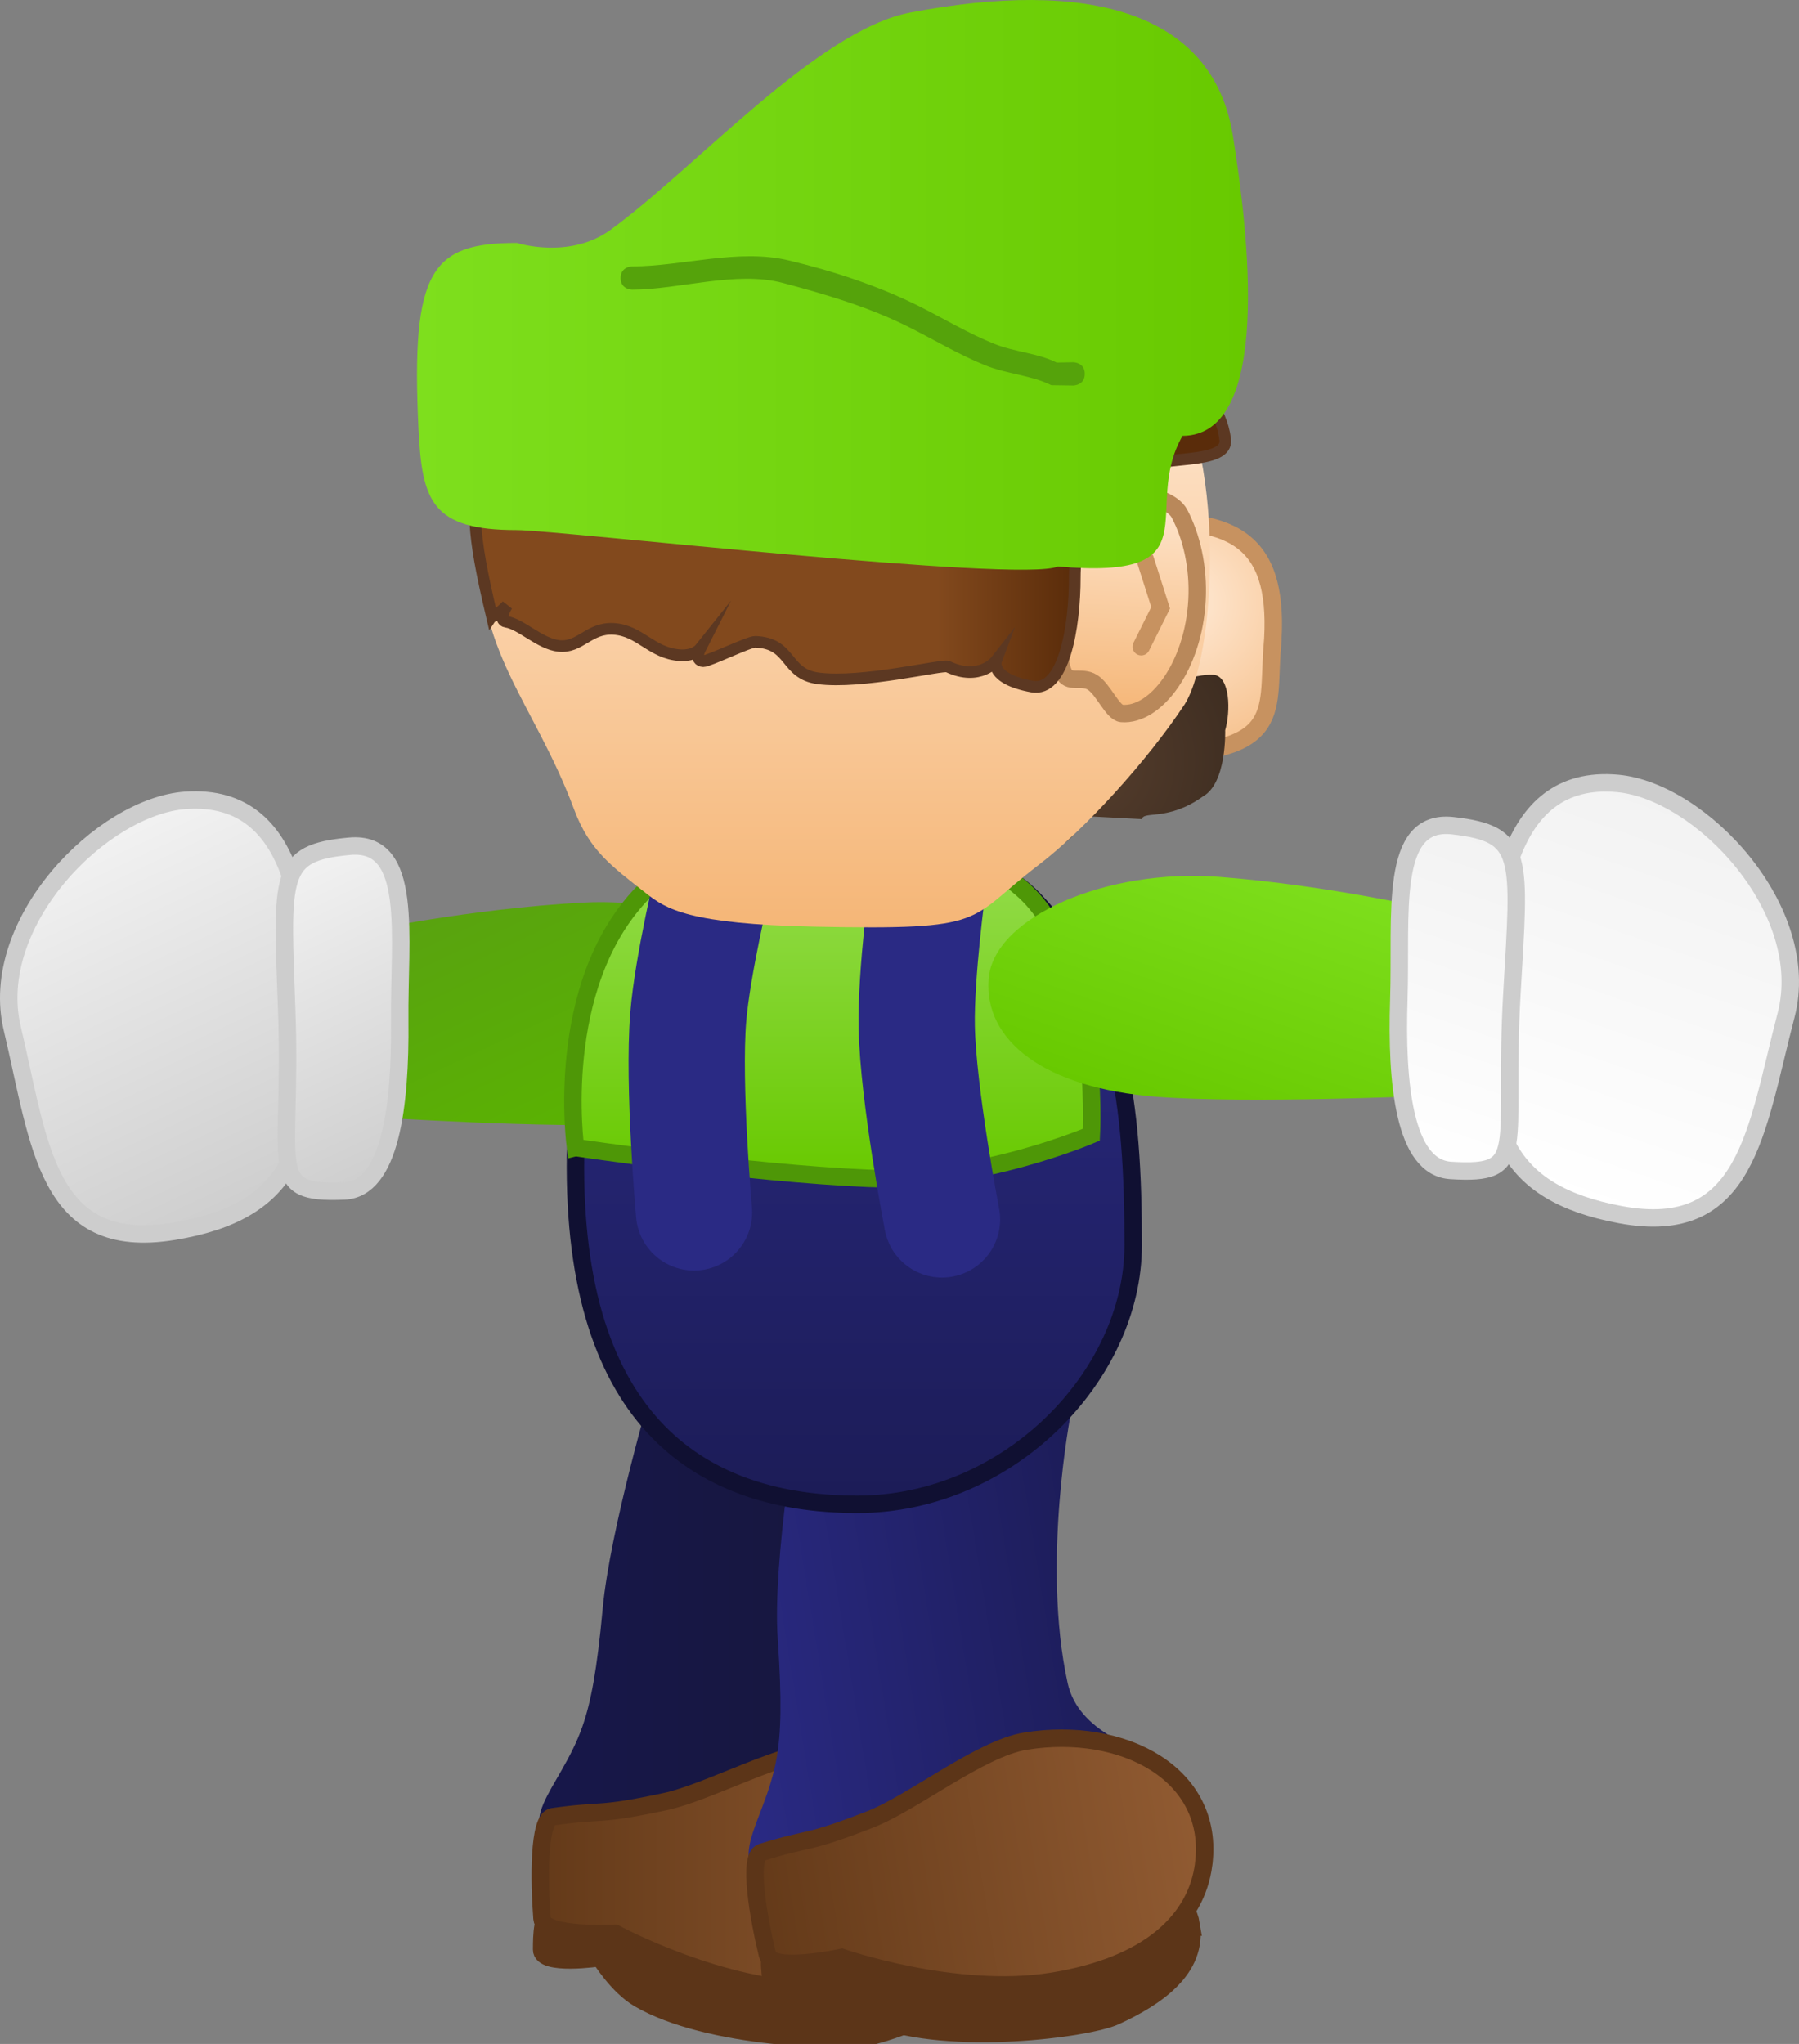 <svg version="1.1" xmlns="http://www.w3.org/2000/svg" xmlns:xlink="http://www.w3.org/1999/xlink" width="154.721" height="175.757" viewBox="0,0,154.721,175.757"><rect x="0" y="0" width="154.721" height="175.757" fill="#808080" stroke="none"/><defs><linearGradient x1="214.55" y1="189.383" x2="202.999" y2="164.801" gradientUnits="userSpaceOnUse" id="color-1"><stop offset="0" stop-color="#5ab500"/><stop offset="1" stop-color="#59a210"/></linearGradient><linearGradient x1="181.95" y1="193.762" x2="167.215" y2="162.404" gradientUnits="userSpaceOnUse" id="color-2"><stop offset="0" stop-color="#cecece"/><stop offset="1" stop-color="#f2f2f2"/></linearGradient><linearGradient x1="195.03" y1="190.366" x2="183.275" y2="165.348" gradientUnits="userSpaceOnUse" id="color-3"><stop offset="0" stop-color="#cecece"/><stop offset="1" stop-color="#f2f2f2"/></linearGradient><linearGradient x1="206.319" y1="231.336" x2="241.056" y2="231.336" gradientUnits="userSpaceOnUse" id="color-4"><stop offset="0" stop-color="#17174a"/><stop offset="1" stop-color="#17173a"/></linearGradient><linearGradient x1="206.43" y1="251.05" x2="245.27" y2="251.05" gradientUnits="userSpaceOnUse" id="color-5"><stop offset="0" stop-color="#643a19"/><stop offset="1" stop-color="#915b32"/></linearGradient><linearGradient x1="221.933" y1="235.095" x2="256.223" y2="229.538" gradientUnits="userSpaceOnUse" id="color-6"><stop offset="0" stop-color="#2a2a84"/><stop offset="1" stop-color="#1c1c57"/></linearGradient><linearGradient x1="225.145" y1="254.221" x2="263.485" y2="248.009" gradientUnits="userSpaceOnUse" id="color-7"><stop offset="0" stop-color="#643a19"/><stop offset="1" stop-color="#915b32"/></linearGradient><linearGradient x1="233.438" y1="164.026" x2="233.438" y2="219.617" gradientUnits="userSpaceOnUse" id="color-8"><stop offset="0" stop-color="#2a2a84"/><stop offset="1" stop-color="#1c1c57"/></linearGradient><linearGradient x1="231.549" y1="161.334" x2="231.549" y2="191.612" gradientUnits="userSpaceOnUse" id="color-9"><stop offset="0" stop-color="#98de53"/><stop offset="1" stop-color="#68c900"/></linearGradient><linearGradient x1="269.199" y1="163.583" x2="261.342" y2="186.3" gradientUnits="userSpaceOnUse" id="color-10"><stop offset="0" stop-color="#7edf1d"/><stop offset="1" stop-color="#68c900"/></linearGradient><linearGradient x1="305.972" y1="159.713" x2="294.361" y2="193.285" gradientUnits="userSpaceOnUse" id="color-11"><stop offset="0" stop-color="#f2f2f2"/><stop offset="1" stop-color="#ffffff"/></linearGradient><linearGradient x1="290.062" y1="162.64" x2="280.723" y2="189.642" gradientUnits="userSpaceOnUse" id="color-12"><stop offset="0" stop-color="#f2f2f2"/><stop offset="1" stop-color="#ffffff"/></linearGradient><radialGradient cx="261.604" cy="142.089" r="12.163" gradientUnits="userSpaceOnUse" id="color-13"><stop offset="0" stop-color="#ffead6"/><stop offset="1" stop-color="#f7c594"/></radialGradient><radialGradient cx="252.959" cy="155.685" r="17.799" gradientUnits="userSpaceOnUse" id="color-14"><stop offset="0" stop-color="#563e2d"/><stop offset="1" stop-color="#38291e"/></radialGradient><linearGradient x1="242.109" y1="117.231" x2="242.109" y2="169.97" gradientUnits="userSpaceOnUse" id="color-15"><stop offset="0" stop-color="#ffead6"/><stop offset="1" stop-color="#f5b677"/></linearGradient><linearGradient x1="257.488" y1="131.119" x2="256.43" y2="151.612" gradientUnits="userSpaceOnUse" id="color-16"><stop offset="0" stop-color="#ffead6"/><stop offset="1" stop-color="#f5b677"/></linearGradient><linearGradient x1="252.399" y1="140.276" x2="240.587" y2="140.276" gradientUnits="userSpaceOnUse" id="color-17"><stop offset="0" stop-color="#5a2c0a"/><stop offset="1" stop-color="#82491d"/></linearGradient><linearGradient x1="195.828" y1="114.753" x2="267.294" y2="114.753" gradientUnits="userSpaceOnUse" id="color-18"><stop offset="0" stop-color="#7edf1d"/><stop offset="1" stop-color="#68c900"/></linearGradient></defs><g transform="translate(-159.964,-90.26)"><g data-paper-data="{&quot;isPaintingLayer&quot;:true}" fill-rule="nonzero" stroke-linejoin="miter" stroke-miterlimit="10" stroke-dasharray="" stroke-dashoffset="0" style="mix-blend-mode: normal"><g data-paper-data="{&quot;index&quot;:null,&quot;origRot&quot;:0}" stroke-linecap="butt"><path d="M229.651,177.089c0.292,5.308 -4.971,9.279 -14.69,9.813c-7.817,0.43 -23.118,-0.595 -23.118,-0.595l-0.693,-15.938c0,0 9.159,-1.959 18.879,-2.493c9.719,-0.534 19.331,3.906 19.622,9.213z" data-paper-data="{&quot;origRot&quot;:0,&quot;origPos&quot;:null}" fill="url(#color-1)" stroke="none" stroke-width="0"/><g data-paper-data="{&quot;origPos&quot;:null}" stroke="#cdcdcd" stroke-width="1.5"><path d="M186.532,179.41c0.085,9.388 -1.413,15.063 -11.655,16.735c-10.969,1.79 -11.487,-7.476 -13.859,-17.443c-2.173,-9.134 7.765,-19.14 14.929,-19.624c9.874,-0.668 10.5,10.943 10.585,20.332z" data-paper-data="{&quot;origRot&quot;:0,&quot;origPos&quot;:null}" fill="url(#color-2)"/><path d="M194.34,178.061c0.075,7.248 -0.785,14.443 -4.78,14.608c-6.842,0.283 -4.459,-1.865 -4.932,-15.355c-0.415,-11.842 -0.807,-13.724 5.409,-14.285c5.556,-0.501 4.228,7.783 4.303,15.032z" data-paper-data="{&quot;origRot&quot;:0,&quot;origPos&quot;:null}" fill="url(#color-3)"/></g></g><g data-paper-data="{&quot;origPos&quot;:null,&quot;index&quot;:null}" stroke-linecap="butt"><path d="M235.802,236.3c0.25,4.562 5.411,6.35 5.25,7.375c-0.65,4.147 -2.62,7.069 -9.494,9.021c-8.515,2.418 -15.205,1.852 -22.839,-2.63c-5.199,-3.052 -0.628,-5.69 1.348,-11.386c0.709,-2.044 1.235,-4.717 1.735,-10.13c0.625,-6.768 4.267,-19.096 4.267,-19.096c0,0 5.332,-0.811 10.596,-0.891c5.206,-0.023 10.388,2.112 10.388,2.112c0,0 -1.828,15.078 -1.25,25.625z" data-paper-data="{&quot;origPos&quot;:null}" fill="url(#color-4)" stroke="none" stroke-width="0"/><path d="M242.968,258.497c0,3.898 -3.967,5.735 -7.726,6.77c-2.463,0.678 -14.41,0.328 -20.339,-3.144c-1.841,-1.078 -3.335,-3.525 -3.335,-3.525c0,0 -5.037,0.76 -5.022,-0.697c0.011,-1.156 -0.018,-3.126 1.103,-3.726c4.823,-2.583 16.248,-2.577 21.719,-2.577c7.511,0 13.6,3.089 13.6,6.9z" data-paper-data="{&quot;origPos&quot;:null}" fill="#5c3518" stroke="#5c3518" stroke-width="1.5"/><path d="M244.852,253.6c-1.367,4.563 -5.934,7.825 -14.425,7.825c-8.491,0 -17.575,-4.925 -17.575,-4.925c0,0 -6.147,0.324 -6.272,-1.254c-0.257,-3.264 -0.316,-8.591 0.919,-8.765c4.561,-0.643 3.7,-0.025 9.665,-1.301c3.862,-0.826 10.314,-4.506 14.263,-4.506c8.491,0 15.675,5.412 13.425,12.925z" data-paper-data="{&quot;origPos&quot;:null}" fill="url(#color-5)" stroke="#5c3518" stroke-width="1.5"/></g><g data-paper-data="{&quot;origPos&quot;:null,&quot;index&quot;:null}" stroke-linecap="butt"><path d="M251.78,234.963c0.977,4.464 6.357,5.403 6.362,6.44c0.022,4.198 -1.455,7.397 -7.929,10.424c-8.019,3.749 -14.713,4.26 -22.965,1.057c-5.62,-2.182 -1.53,-5.516 -0.49,-11.455c0.373,-2.131 0.464,-4.854 0.092,-10.277c-0.465,-6.781 1.858,-19.9 1.858,-19.9c0,0 7.475,-1.273 12.571,-1.166c4.022,0.085 10.792,1.657 10.792,1.657c0,0 -2.547,12.902 -0.29,23.22z" data-paper-data="{&quot;origPos&quot;:null}" fill="url(#color-6)" stroke="none" stroke-width="0"/><path d="M262.404,255.728c0.624,3.848 -2.999,6.296 -6.544,7.918c-2.323,1.063 -14.172,2.629 -20.58,0.149c-1.989,-0.77 -3.856,-2.946 -3.856,-2.946c0,0 -4.85,1.555 -5.069,0.115c-0.174,-1.143 -0.517,-3.082 0.493,-3.854c4.348,-3.321 15.627,-5.143 21.028,-6.018c7.414,-1.201 13.919,0.874 14.529,4.636z" data-paper-data="{&quot;origPos&quot;:null}" fill="#5c3518" stroke="#5c3518" stroke-width="1.5"/><path d="M263.481,250.593c-0.619,4.723 -4.606,8.673 -12.988,10.031c-8.382,1.358 -18.136,-2.051 -18.136,-2.051c0,0 -6.017,1.303 -6.392,-0.234c-0.776,-3.181 -1.686,-8.43 -0.494,-8.799c4.4,-1.364 3.648,-0.617 9.332,-2.83c3.68,-1.433 9.46,-6.097 13.358,-6.729c8.382,-1.358 16.339,2.835 15.319,10.611z" data-paper-data="{&quot;origPos&quot;:null}" fill="url(#color-7)" stroke="#5c3518" stroke-width="1.5"/></g><path d="M209.46,189.598c0.329,-22.906 6.263,-24.942 19.271,-24.942c7.034,0 14.855,-2.697 20.28,3.072c7.282,7.744 8.412,17.429 8.412,29.596c0,11.215 -10.716,22.294 -23.724,22.294c-13.008,0 -24.574,-6.651 -24.238,-30.019z" data-paper-data="{&quot;origPos&quot;:null}" fill="url(#color-8)" stroke="#101032" stroke-width="1.5" stroke-linecap="butt"/><path d="M209.46,188.936c0,0 -1.954,-13.828 5.72,-21.839c3.249,-3.392 10.267,-5.952 16.72,-5.752c6.454,0.2 11.477,1.468 15.944,5.342c6.827,5.92 5.982,21.146 5.982,21.146c0,0 -9.635,4.157 -19.185,3.752c-10.411,-0.441 -25.18,-2.649 -25.18,-2.649z" data-paper-data="{&quot;origPos&quot;:null}" fill="url(#color-9)" stroke="#4e9707" stroke-width="1.5" stroke-linecap="butt"/><path d="M219.653,194.513c0,0 -0.972,-10.954 -0.497,-16.785c0.37,-4.539 2.203,-12.088 2.203,-12.088" data-paper-data="{&quot;origPos&quot;:null,&quot;origRot&quot;:0}" fill="none" stroke="#2a2a84" stroke-width="10" stroke-linecap="round"/><path d="M240.979,195.116c0,0 -2.06,-10.701 -2.173,-16.562c-0.088,-4.563 0.974,-12.354 0.974,-12.354" data-paper-data="{&quot;origPos&quot;:null}" fill="none" stroke="#2a2a84" stroke-width="10" stroke-linecap="round"/><g data-paper-data="{&quot;index&quot;:null}" stroke-linecap="butt"><path d="M259.458,184.573c-9.705,-0.75 -14.878,-4.838 -14.468,-10.138c0.41,-5.3 10.118,-9.524 19.823,-8.774c9.705,0.75 18.818,2.913 18.818,2.913l-1.047,15.919c0,0 -15.32,0.684 -23.126,0.08z" data-paper-data="{&quot;origRot&quot;:0,&quot;origPos&quot;:null}" fill="url(#color-10)" stroke="none" stroke-width="0"/><g data-paper-data="{&quot;origPos&quot;:null}" stroke="#cdcdcd" stroke-width="1.5"><path d="M288.046,177.717c0.294,-9.384 1.179,-20.979 11.036,-20.091c7.151,0.644 16.864,10.868 14.488,19.952c-2.593,9.912 -3.318,19.164 -14.244,17.13c-10.202,-1.9 -11.574,-7.606 -11.28,-16.99z" data-paper-data="{&quot;origRot&quot;:0,&quot;origPos&quot;:null}" fill="url(#color-11)"/><path d="M280.27,176.194c0.237,-7.245 -0.906,-15.557 4.637,-14.932c6.201,0.699 5.769,2.572 5.089,14.402c-0.774,13.476 1.561,15.677 -5.273,15.241c-3.991,-0.254 -4.69,-7.466 -4.453,-14.711z" data-paper-data="{&quot;origRot&quot;:0,&quot;origPos&quot;:null}" fill="url(#color-12)"/></g></g><path d="M269.38,145.996c-0.462,5.639 1.173,9.357 -12.104,9.144c-6.119,-0.098 -11.774,-3.292 -11.774,-8.292c0,-5 5.903,-11.17 12.005,-11.609c8.891,-0.639 12.612,1.736 11.873,10.757z" fill="url(#color-13)" stroke="#c79260" stroke-width="1.5" stroke-linecap="butt"/><path d="M252.968,160.423c-0.371,2.548 -2.845,3.003 -4.291,3.395c-4.412,1.196 -8.123,0.455 -16.039,-2.492c-2.563,-0.954 -4.783,-16.331 1.116,-13.147c0,0 11.959,4.756 17.93,4.416c0,0 9.639,-4.511 12.626,-4.313c1.482,0.098 1.491,3.203 1.024,4.771c0,0 0.152,4.558 -1.921,5.696c-2.982,2.144 -5.125,1.21 -5.232,1.948z" data-paper-data="{&quot;index&quot;:null}" fill="url(#color-14)" stroke="none" stroke-width="0" stroke-linecap="butt"/><path d="M261.851,150.823c-3.175,4.807 -8.578,10.779 -12.57,13.821c-6.287,4.792 -4.016,5.612 -19.266,5.299c-10.788,-0.222 -12.773,-1.52 -14.469,-2.856c-2.99,-2.355 -4.882,-3.672 -6.211,-7.238c-3.449,-9.249 -8.673,-13.733 -7.977,-23.579c0.605,-8.564 6.479,-16.85 15.051,-17.327c5.794,-0.322 30.938,-7.604 43.13,2.661c5.77,4.858 5.328,24.381 2.313,29.219z" fill="url(#color-15)" stroke="none" stroke-width="0" stroke-linecap="butt"/><g stroke-width="1.5"><path d="M262.911,141.849c-0.292,5.659 -3.531,10.002 -6.482,9.763c-0.779,-0.063 -1.565,-2.084 -2.508,-2.677c-0.962,-0.606 -2.077,0.205 -2.516,-0.882c-0.762,-1.887 0.074,-4.479 0.211,-7.121c0.148,-2.874 0.899,-5.422 1.989,-7.202c1.056,-1.725 6.776,-1.232 7.799,0.701c1.03,1.947 1.654,4.579 1.507,7.419z" fill="url(#color-16)" stroke="#b9885a" stroke-linecap="butt"/><path d="M258.45,138.343l1.333,4.182l-1.667,3.346" fill="none" stroke="#c79260" stroke-linecap="round"/></g><path d="M202.26,143.225c-1.761,-7.463 -1.7,-9.239 -0.898,-14.062c0.399,-2.401 -3.823,-5.683 -2.743,-9.25c1.321,-4.364 6.224,-2.948 7.959,-2.194c1.226,-1.425 0.769,-1.274 2.358,-2.305c2.153,-1.398 3.495,-2.001 5.928,-2.858c5.694,-2.004 9.26,-2.418 15.273,-1.73c1.58,0.181 10.701,2.603 13.432,3.478c2.09,0.67 -1.941,-4.045 -2.066,-4.948c-0.125,-0.903 -0.123,-2.444 0.78,-2.943c0.903,-0.499 2.14,0.946 3.464,2.82c1.954,2.767 1.436,3.802 2.988,4.958c2.24,0.938 2.993,-1.287 5.23,-2.232c1.721,-0.727 3.348,-1.249 5.055,-0.493c0.063,0.028 2.611,0.357 0.654,3.033c-1.957,2.676 -10.165,1.72 -6.766,3.213c5.129,2.252 11.726,4.887 12.429,10.327c0.283,2.193 -5.329,1.367 -7.301,2.458c-3.689,2.043 -5.636,5.247 -5.636,9.383c0,4.334 -0.949,9.914 -3.68,9.416c-3.676,-0.671 -3.091,-2.216 -3.091,-2.216c0,0 -1.406,1.801 -4.151,0.5c-0.445,-0.211 -7.386,1.516 -11.165,1.008c-2.875,-0.386 -2.221,-3.039 -5.399,-3.137c-0.527,-0.016 -4.038,1.681 -4.458,1.663c-0.802,-0.034 -0.281,-1.062 -0.281,-1.062c0,0 -0.505,0.634 -1.738,0.55c-2.446,-0.166 -3.413,-2.12 -5.686,-2.265c-2.136,-0.136 -2.88,1.668 -4.731,1.466c-1.626,-0.178 -3.265,-1.9 -4.524,-2.078c-0.756,-0.107 0.075,-1.403 0.075,-1.403c0,0 -1.087,1.123 -1.31,0.901z" data-paper-data="{&quot;index&quot;:null}" fill="url(#color-17)" stroke="#5c3822" stroke-width="1" stroke-linecap="butt"/><path d="M204.155,128.681l-2.156,-2.911l-1.725,-2.721l-0.431,-2.658c0,0 0.472,-1.337 0.719,-1.772c0.247,-0.435 0.862,-1.013 0.862,-1.013l2.3,-0.639l2.587,0.38l4.743,2.347l1.581,0.253c0,0 0.649,-3.693 1.15,-4.557c0.501,-0.864 2.3,-1.392 2.3,-1.392c0,0 1.467,-1.02 2.587,-1.139c1.121,-0.12 2.156,0.633 2.156,0.633c0,0 1.768,1.004 3.026,2.333c1.258,1.329 2.724,3.742 2.724,3.742c0,0 0.975,0.702 1.725,0.759c0.75,0.057 1.581,-0.506 1.581,-0.506l2.012,-2.025l3.306,-2.152l2.156,-0.506c0,0 1.628,-0.155 2.587,0.127c0.959,0.282 3.018,2.658 3.018,2.658l3.706,10.984" data-paper-data="{&quot;index&quot;:null}" fill="none" stroke="#5c3822" stroke-width="1" stroke-linecap="round"/><path d="M265.996,101.924c1.329,8.285 3.434,25.777 -4.333,25.815c-3.642,6.394 2.882,12.415 -10.714,11.233c-3.281,1.421 -42.971,-3.131 -46.547,-3.131c-7.314,0 -8.143,-2.479 -8.446,-8.705c-0.667,-13.733 1.15,-15.985 8.464,-15.985c0,0 4.518,1.448 8.054,-1.127c7.363,-5.361 17.803,-17.165 25.777,-18.685c15.195,-2.897 26.024,-0.147 27.745,10.585z" fill="url(#color-18)" stroke="none" stroke-width="0" stroke-linecap="butt"/><path d="M253.26,122.411c0,1 -1,1 -1,1l-1.879,-0.027c-1.728,-0.864 -3.782,-0.95 -5.649,-1.698c-2.276,-0.912 -4.466,-2.23 -6.66,-3.327c-3.437,-1.719 -7.143,-2.804 -10.774,-3.768c-4.018,-1.067 -8.966,0.576 -12.96,0.576c0,0 -1,0 -1,-1c0,-1 1,-1 1,-1c4.239,0 9.117,-1.544 13.42,-0.523c3.754,0.891 7.687,2.165 11.209,3.926c2.15,1.075 4.299,2.377 6.531,3.268c1.778,0.71 3.694,0.775 5.343,1.599l1.419,-0.027c0,0 1,0 1,1z" fill="#55a30b" stroke="none" stroke-width="0.5" stroke-linecap="butt"/></g></g></svg>